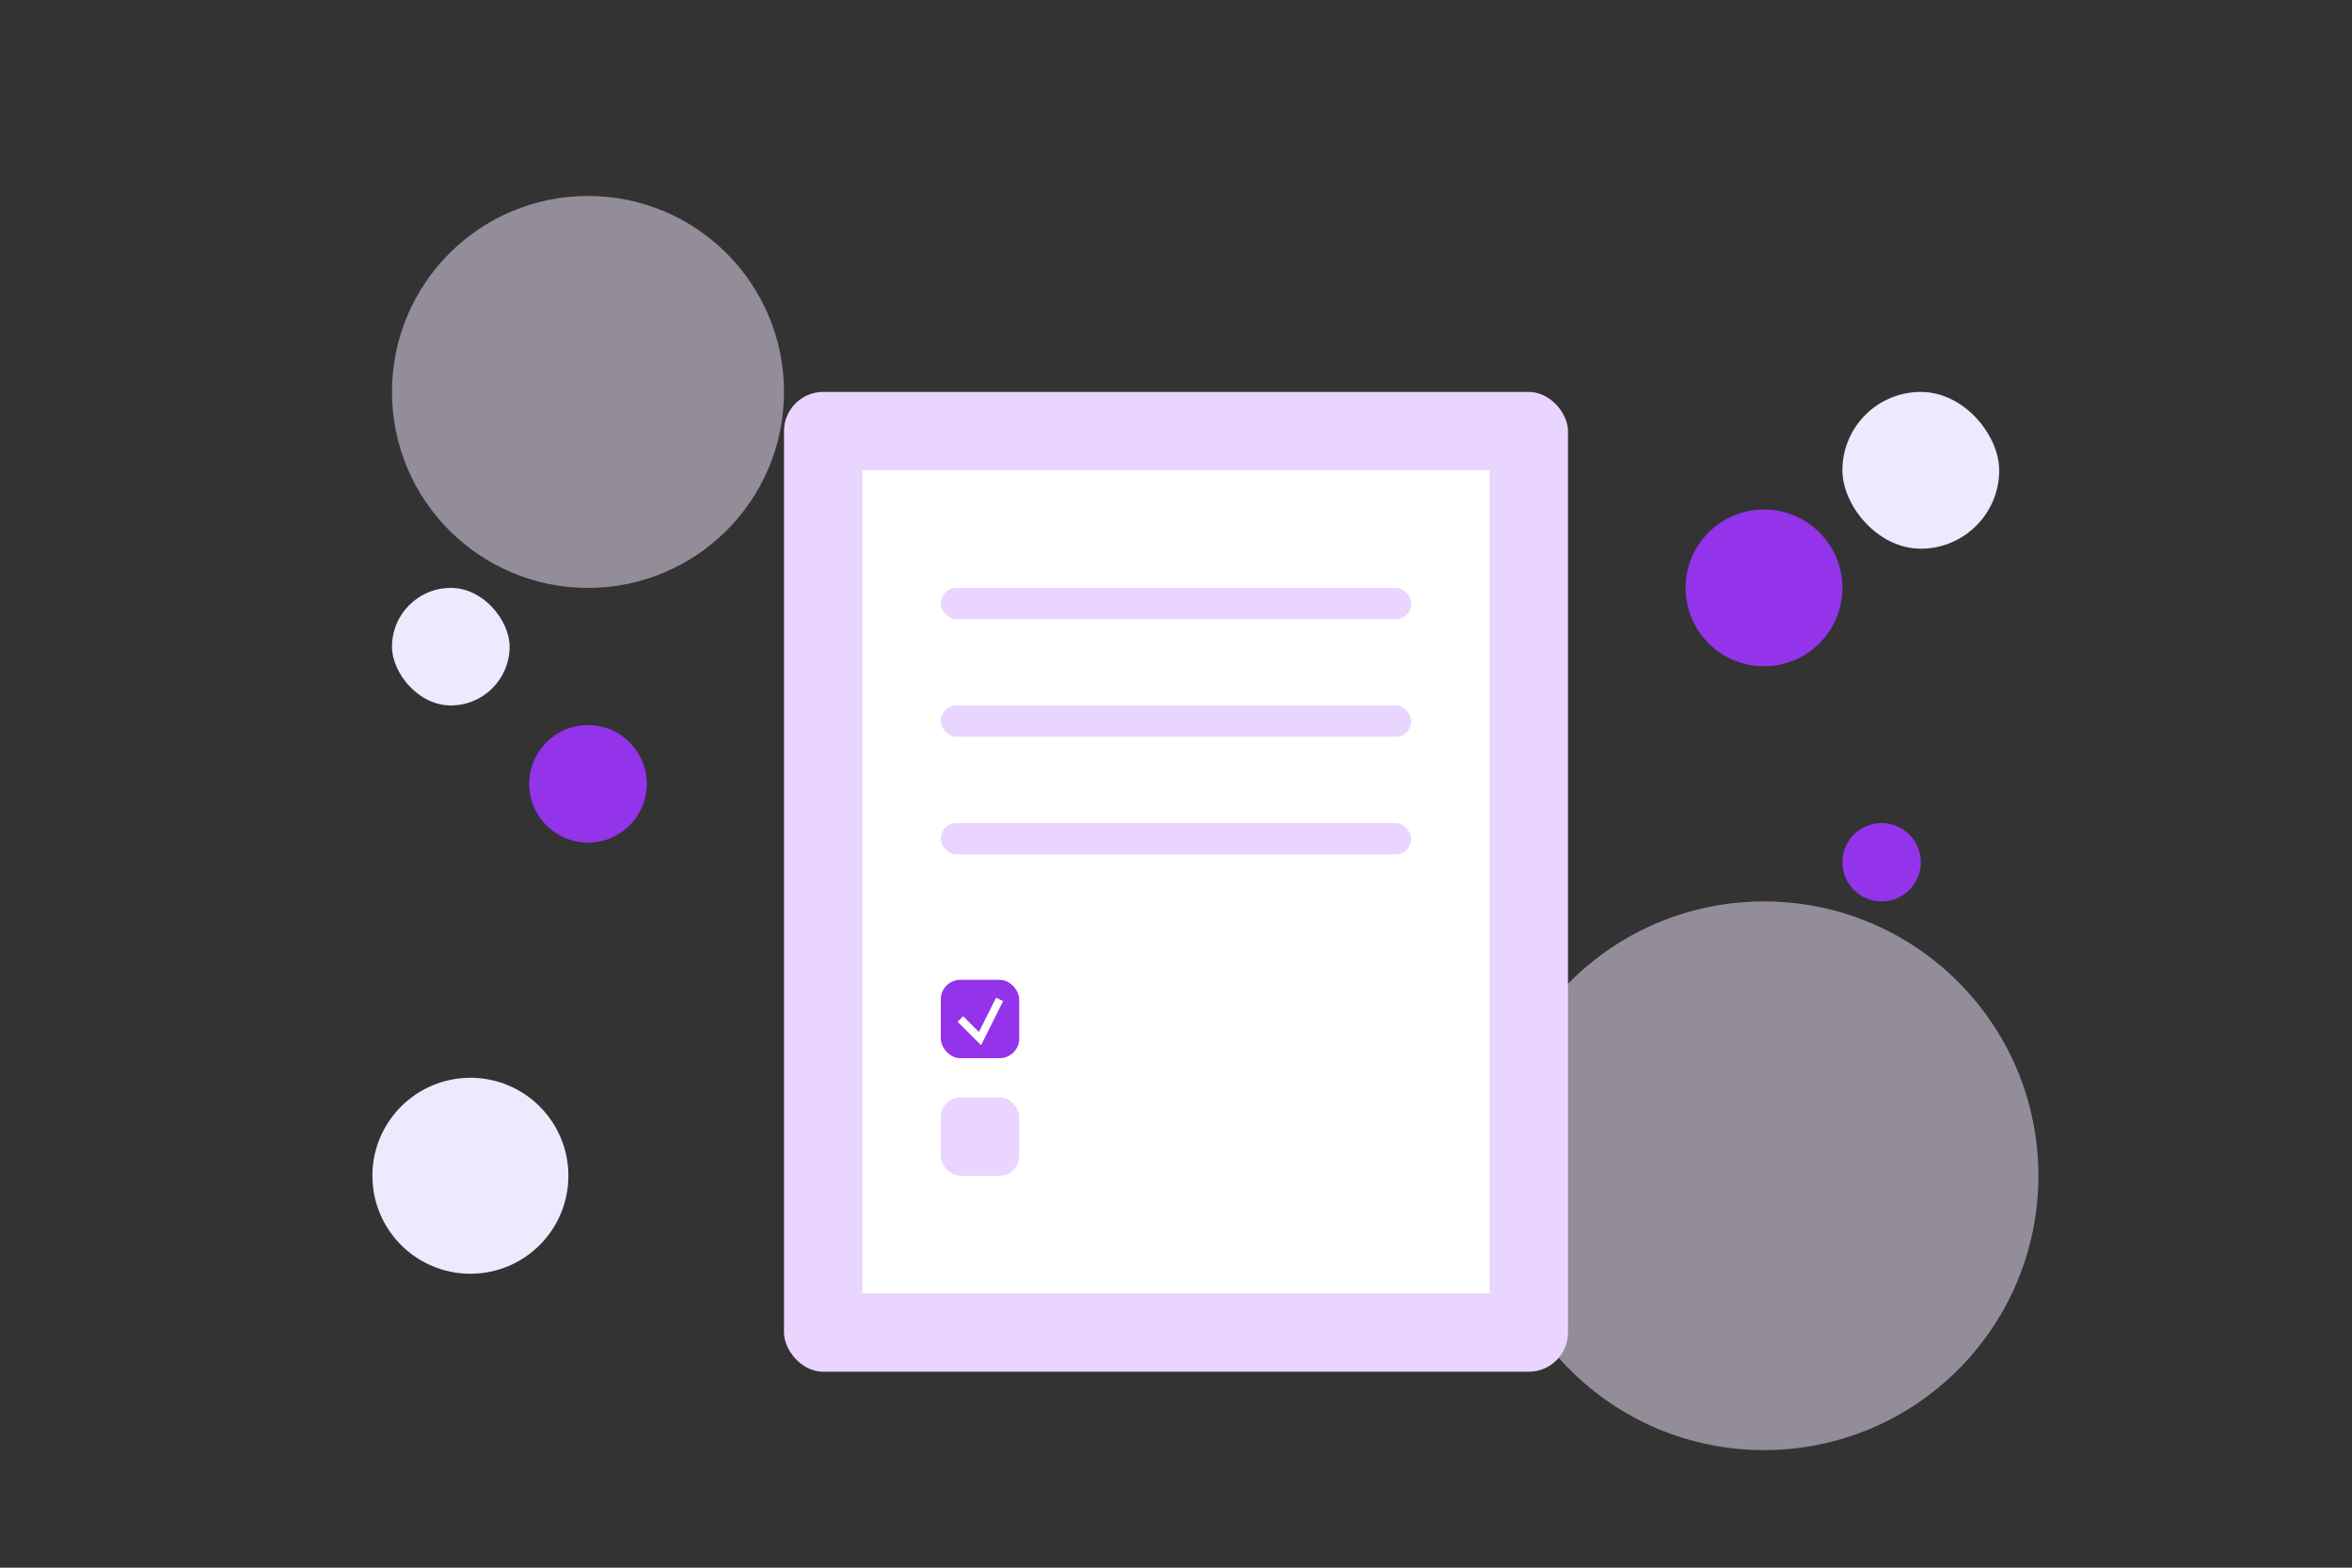 <?xml version="1.0" encoding="UTF-8"?>
<svg width="600" height="400" viewBox="0 0 600 400" fill="none" xmlns="http://www.w3.org/2000/svg">
  <rect x="0" y="0" width="600" height="400" fill="#333333" stroke="none"/>
  <!-- Background Elements -->
  <circle cx="150" cy="100" r="50" fill="#F3E8FF" opacity="0.5"/>
  <circle cx="450" cy="300" r="70" fill="#F3E8FF" opacity="0.5"/>
  
  <!-- Clipboard -->
  <rect x="200" y="100" width="200" height="250" rx="10" fill="#E9D5FF"/>
  <rect x="220" y="120" width="160" height="210" fill="#ffffff"/>
  
  <!-- Form Lines -->
  <rect x="240" y="150" width="120" height="8" rx="4" fill="#E9D5FF"/>
  <rect x="240" y="180" width="120" height="8" rx="4" fill="#E9D5FF"/>
  <rect x="240" y="210" width="120" height="8" rx="4" fill="#E9D5FF"/>
  
  <!-- Checkboxes -->
  <rect x="240" y="250" width="20" height="20" rx="5" fill="#9333EA"/>
  <path d="M245 260 L250 265 L255 255" stroke="white" stroke-width="2"/>
  
  <rect x="240" y="280" width="20" height="20" rx="5" fill="#E9D5FF"/>
  
  <!-- Decorative Elements -->
  <circle cx="150" cy="200" r="15" fill="#9333EA"/>
  <circle cx="450" cy="150" r="20" fill="#9333EA"/>
  <circle cx="480" cy="220" r="10" fill="#9333EA"/>
  
  <!-- Floating Icons -->
  <rect x="100" y="150" width="30" height="30" rx="15" fill="#EDE9FE"/>
  <rect x="470" y="100" width="40" height="40" rx="20" fill="#EDE9FE"/>
  <circle cx="120" cy="300" r="25" fill="#EDE9FE"/>
</svg> 